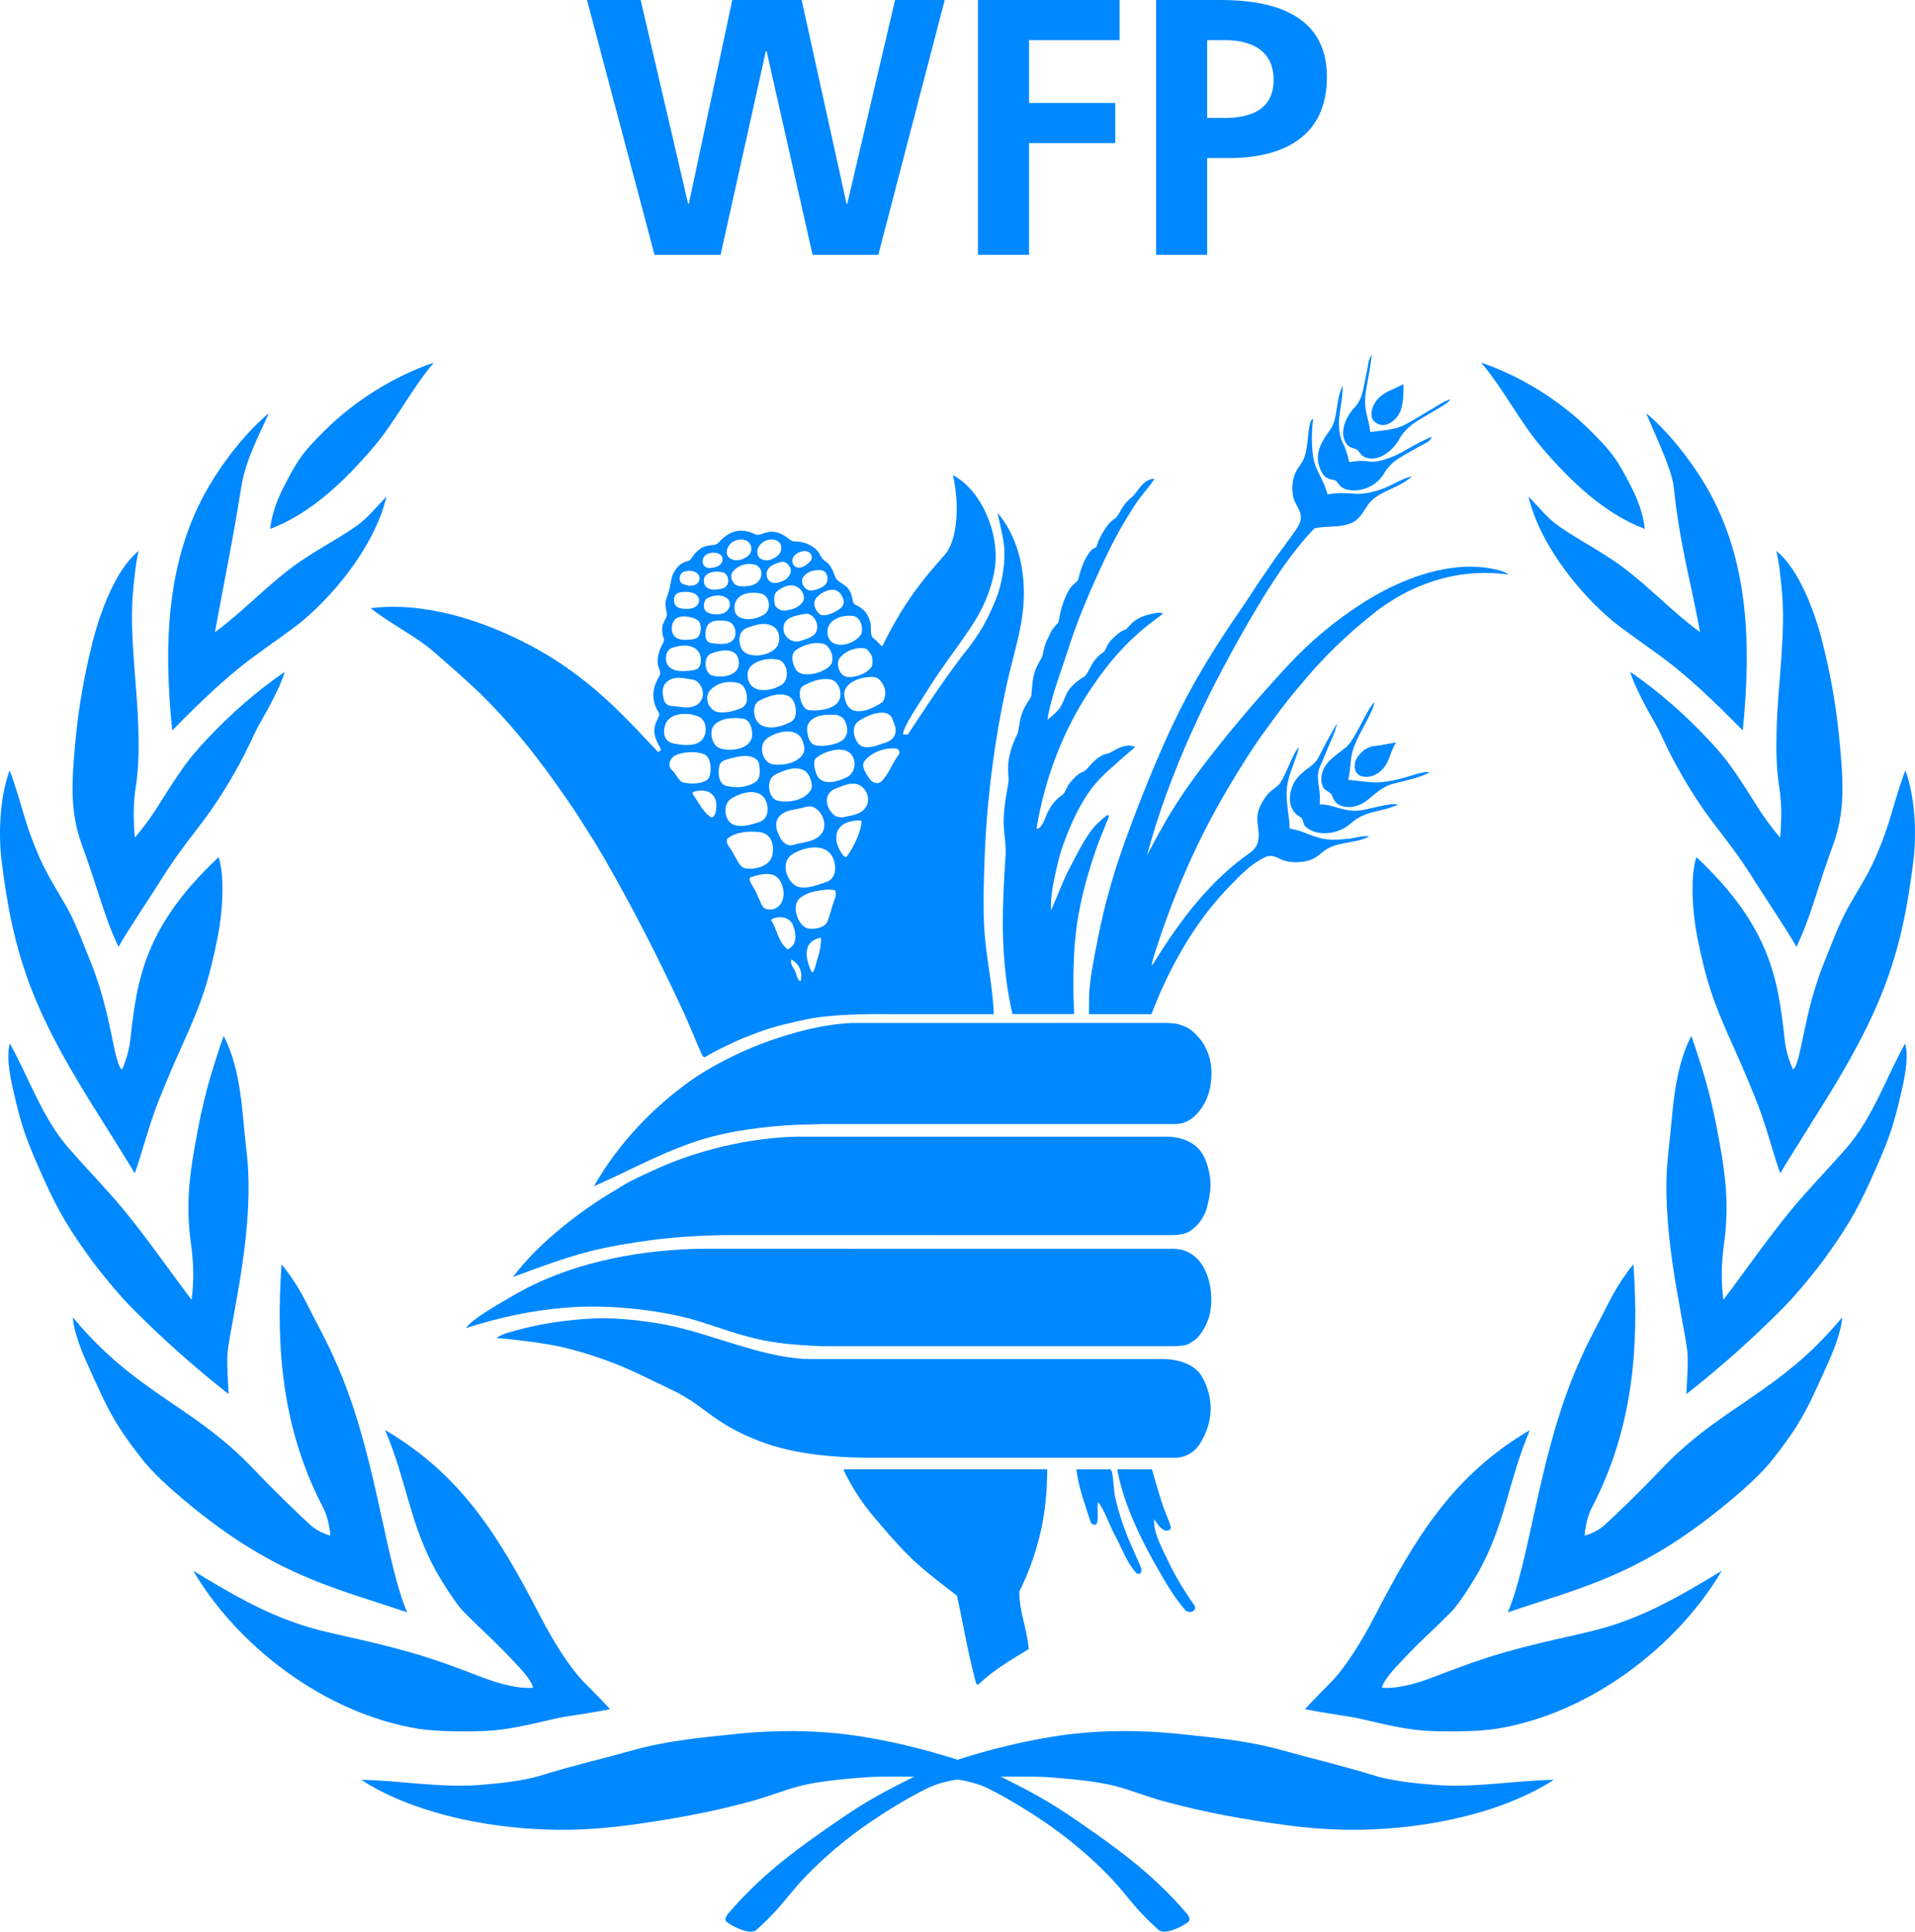 <?xml version="1.0" encoding="UTF-8" standalone="no"?>
<!-- Created with Inkscape (http://www.inkscape.org/) -->

<svg
   xmlns:dc="http://purl.org/dc/elements/1.1/"
   xmlns:cc="http://creativecommons.org/ns#"
   xmlns:rdf="http://www.w3.org/1999/02/22-rdf-syntax-ns#"
   xmlns="http://www.w3.org/2000/svg"
   xmlns:sodipodi="http://sodipodi.sourceforge.net/DTD/sodipodi-0.dtd"
   xmlns:inkscape="http://www.inkscape.org/namespaces/inkscape"
   version="1.1"
   width="85.248"
   height="85.983"
   id="svg2"
   xml:space="preserve"
   inkscape:version="0.91 r13725"
   sodipodi:docname="logo_WFP.svg"><sodipodi:namedview
     pagecolor="#ffffff"
     bordercolor="#666666"
     borderopacity="1"
     objecttolerance="10"
     gridtolerance="10"
     guidetolerance="10"
     inkscape:pageopacity="0"
     inkscape:pageshadow="2"
     inkscape:window-width="1366"
     inkscape:window-height="706"
     id="namedview64"
     showgrid="false"
     fit-margin-top="0"
     fit-margin-left="0"
     fit-margin-right="0"
     fit-margin-bottom="0"
     inkscape:zoom="1.4031761"
     inkscape:cx="105.47529"
     inkscape:cy="42.764166"
     inkscape:window-x="-8"
     inkscape:window-y="-8"
     inkscape:window-maximized="1"
     inkscape:current-layer="g14" /><defs
     id="defs6"><clipPath
       id="clipPath18"><path
         d="M 0,691.504 0,0 l 1687.63,0 0,691.504 -1687.63,0 z"
         inkscape:connector-curvature="0"
         id="path20" /></clipPath></defs><g
     transform="matrix(1.25,0,0,-1.25,2.8753719e-4,86.438)"
     id="g10"><g
       id="g14"
       transform="scale(0.1,0.1)"><path
         d="m 392.41,490.203 c 3.664,7.926 7.055,14.231 11.945,21.75 2.153,3.317 4.59,5.629 6.762,8.981 -1.039,0.296 -2.555,-0.559 -3.207,-1.028 -2.172,-1.57 -3.152,-4.129 -4.89,-5.496 -4.11,-3.242 -3.997,-6.183 -6.149,-7.695 -1.926,-1.36 -2.476,-2.246 -3.824,-4.36 -0.899,-1.414 -1.563,-2.554 -2.516,-5.343 -0.336,-1 -1.011,-0.114 -2.609,-2.321 -2.106,-2.871 -3.051,-5.968 -3.922,-9.441 -0.277,-1.145 -2.223,-1.742 -3.469,-4.117 -1.676,-3.199 -2.761,-6.156 -3.484,-10.817 -0.184,-1.082 -2.008,-1.836 -3.27,-4.843 -0.89,-2.114 -1.531,-2.582 -2.312,-6.571 -0.481,-2.433 -1.586,-2.785 -2.836,-6.312 -0.969,-2.692 -1.008,-5.289 -1.344,-8.805 -0.078,-0.683 -1.23,-2.039 -2.297,-4.004 -1.781,-3.301 -1.722,-5.504 -2.433,-8.902 -0.27,-1.234 -1.649,-2.859 -2.977,-8.141 -1.164,-4.676 -0.098,-7.781 -0.492,-10.082 -1.027,-5.992 -2.059,-11.187 -1.504,-17.086 0.273,-2.882 0.715,-5.859 0.523,-8.629 -0.55,-8.695 -1.019,-15.851 -0.972,-25.707 0.031,-5.371 0.449,-12.711 1.262,-18.824 0.89,-6.746 2.175,-12.019 2.175,-12.019 l 21.996,0 c 0,0 -0.855,12.718 0.282,26.109 0.672,8.023 2.586,16.531 4.32,22.508 2.195,7.617 3.562,11.566 7.719,21.621 0.09,0.215 -0.028,1.164 -1.125,0.238 -2.297,-1.926 -4.211,-3.625 -6.024,-6.351 -2.765,-4.168 -4.453,-7.606 -6.691,-11.895 -2.625,-4.98 -4.07,-9.316 -6.77,-15.371 -0.16,4.371 0.551,8.527 1.438,12.551 0.906,4.109 1.629,7.363 2.918,10.902 2.297,6.254 4.515,11.469 8.191,17.281 2.137,3.36 4.856,6.371 7.617,8.879 3.309,3.024 6.364,5.676 9.821,8.633 -3.633,1.875 -8.477,-2.039 -9.442,-2.234 -5.117,-1 -7.199,-5.742 -8.765,-6.391 -2.239,-0.937 -3.535,-2.305 -5.086,-4.195 -1.199,-1.422 -1.555,-3.61 -2.809,-4.387 -2.086,-1.297 -3.617,-3.266 -5.055,-6 -0.589,-1.133 -2.191,-6.477 -3.98,-5.789 3.055,18.125 9.453,35.125 19.723,50.258 6.519,9.594 13.601,17.82 24.043,25.211 1.371,0.976 1.644,1.426 -0.278,1.355 -9.761,-1.183 -10.355,-5.636 -11.965,-6.058 -1.523,-0.395 -3.414,-2.204 -4.613,-3.375 -2.172,-2.149 -2.133,-3.95 -2.969,-4.52 -1.781,-1.242 -3.121,-2.531 -4.336,-4.687 -0.632,-1.125 -1.714,-3.598 -2.668,-4.164 -2.503,-1.458 -4.933,-3.571 -6.14,-5.852 -0.895,-1.676 -1.25,-3.484 -2.418,-5.129 -1.25,-1.762 -2.992,-3.074 -4.496,-4.351 1.14,7.746 4.789,16.921 7.304,24.847 3.379,10.57 7.477,20.18 12.098,30.168"
         inkscape:connector-curvature="0"
         id="path22"
         style="fill:#0088FF;fill-opacity:1;fill-rule:nonzero;stroke:none" /><path
         d="m 414.867,427.41 c 8.324,18.699 17.086,32.762 28.473,49.215 1.488,2.152 2.82,4.27 4.121,6.289 0.586,0.91 3.383,4.934 3.965,5.785 3.816,5.77 5.422,7.528 9.332,13.039 1.058,1.5 1.914,2.672 2.363,4.399 0.832,3.226 -1.933,5.39 -2.57,8.48 -0.645,3.16 -0.297,6.606 1.16,9.27 0.906,1.672 1.809,2.324 2.723,4.566 1.773,4.313 1.164,13.637 3.183,13.883 -0.512,-4.438 -0.629,-9.41 0.063,-13.648 0.812,-4.958 3.82,-7.961 5.058,-13.215 3.348,0.605 6.981,0.461 9.789,0.218 2.793,-0.238 6.328,0.539 9.192,1.52 3.883,1.324 7.109,3.742 11.07,4.68 -3.371,-3.239 -8.121,-4.453 -12.101,-6.911 -1.465,-0.914 -2.84,-2.132 -3.817,-3.648 -1.605,-2.484 -2.867,-4.867 -5.371,-5.957 -4.453,-1.941 -8.27,-1.02 -13.348,-1.969 -7.539,-7.765 -14.632,-18.328 -21.183,-29.441 -16.61,-28.09 -30.453,-57.192 -38.508,-87.027 2.785,5.191 5.445,10.214 8.457,15.152 3.336,5.484 7.082,10.855 11.168,16.238 9.559,12.606 19.019,23.606 29.613,35.184 8.555,9.347 17.93,17.195 28.387,23.761 13.812,8.661 30.855,14.723 45.828,11.598 1.703,-0.402 4.141,-0.851 5.203,-1.976 -18.765,2.628 -35.578,-3.93 -48.125,-13.973 -9.91,-7.926 -18.265,-15.973 -26.758,-26.434 -4.379,-5.035 -8.324,-10.57 -12.238,-15.937 -4.101,-5.641 -7.738,-11.574 -11.348,-17.508 -12.164,-20.082 -21.367,-41.352 -28.14,-63.387 -0.192,-0.695 -0.235,-1.398 -0.43,-2.094 0.328,0.5 0.801,1.032 1.117,1.54 9.114,14.812 20.071,29.113 33.946,38.707 1.211,0.82 2.476,2.418 2.797,3.668 1.503,5.882 -2.977,8.703 3.222,16.839 1.43,1.864 3.371,2.547 4.715,4.286 2.539,3.921 4.609,10.945 6.73,12.839 -1.066,-4.582 -3.695,-9.418 -4.253,-14.132 -0.594,-5.176 0.73,-9.411 0.96,-14.895 3.668,-0.496 6.504,-2.051 9.379,-2.937 4.473,-1.399 7.161,-1.039 11.582,-0.661 1.891,0.164 5.313,1.266 7.348,0.844 -4.277,-2.332 -10.055,-1.898 -14.43,-4.133 -3.058,-1.574 -3.949,-3.882 -8.168,-4.703 -3.757,-0.726 -6.918,-0.336 -9.363,0.914 -1.898,0.961 -3.387,1.364 -5.09,0.547 -4.554,-2.187 -7.664,-5.273 -11.332,-8.976 -8.511,-8.571 -15.461,-18.125 -21.941,-30.668 -1.715,-3.329 -3.258,-6.625 -4.723,-10.02 -0.722,-1.66 -2.515,-6.25 -2.515,-6.25 l -22.243,0 c 0,0 -0.058,6.414 0.153,8.762 0.426,4.668 1.058,8.125 1.969,12.859 1.289,6.809 2.55,12.988 4.316,19.594 1.723,6.426 3.578,12.461 5.781,18.629 4.598,12.875 9.485,25.199 14.832,37.195"
         inkscape:connector-curvature="0"
         id="path24"
         style="fill:#0088FF;fill-opacity:1;fill-rule:nonzero;stroke:none" /><path
         d="m 199.805,254.16 c 8.121,6.641 14.133,10.488 22.234,15.313 3.293,1.972 8.273,4.199 12.102,5.937 14.047,6.348 32.632,11.028 50.136,11.348 0.317,0 0.297,-0.02 0.297,-0.02 l 130.531,0 c 0,0 -0.488,0.02 0.457,0.02 4.157,0 8.266,-1.446 10.809,-3.848 2.547,-2.414 3.766,-6.14 4.43,-9.844 0.562,-3.156 0.285,-5.957 -0.449,-9.336 -0.571,-2.664 -1.004,-4.257 -2.485,-6.523 -0.902,-1.379 -1.754,-2.324 -3.426,-3.652 -1.711,-1.367 -4.144,-1.844 -6.925,-1.875 -0.293,-0.008 -0.914,-0.032 -0.895,-0.02 0.027,0.02 -152.68,0.02 -152.68,0.02 0,0 -0.949,0.011 -1.425,0.011 -9.996,0.028 -20.52,-0.48 -30.399,-1.769 -7.562,-1.035 -15.144,-2.219 -22.461,-4.121 -9.218,-2.403 -18.097,-5.742 -26.961,-9.043 4.91,6.523 10.586,12.07 17.11,17.402"
         inkscape:connector-curvature="0"
         id="path26"
         style="fill:#0088FF;fill-opacity:1;fill-rule:nonzero;stroke:none" /><path
         d="m 245.133,306.094 c 8.015,5.793 17.758,10.547 26.383,13.847 4.375,1.661 10.187,3.497 14.808,4.649 5.578,1.406 11.992,2.461 17.223,2.617 1.574,0.039 0.23,0.012 0.23,0.012 l 111.961,0.008 c 0,0 2.399,-0.125 3.227,-0.293 2.105,-0.45 3.805,-1.309 4.508,-1.758 1.742,-1.114 3.922,-3.457 5.062,-5.313 2.906,-4.785 3.418,-9.953 2.481,-15.324 -1.078,-6.141 -5.743,-13.133 -12.071,-13.309 -1.101,-0.031 -3.304,0 -3.304,0 l -121.262,0 c 0,0 -7.055,-0.136 -10.281,-0.253 -5.961,-0.235 -12.575,-0.918 -17.782,-1.68 -4.457,-0.645 -8.804,-1.485 -13.265,-2.676 -14.949,-4.043 -27.938,-11.621 -41.528,-17.519 9.153,15.996 21.528,28.242 33.61,36.992"
         inkscape:connector-curvature="0"
         id="path28"
         style="fill:#0088FF;fill-opacity:1;fill-rule:nonzero;stroke:none" /><path
         d="m 182.5,230 c 19.465,11.504 42.91,16.035 64.371,16.758 0.508,0.019 1.527,0.051 1.527,0.051 l 167.368,-0.012 c 0,0 0.304,0 1.816,0.012 10.145,0.007 13.848,-10.051 13.801,-18.196 -0.02,-2.675 -0.477,-5.41 -1.215,-7.246 -0.965,-2.402 -2.031,-4.355 -3.777,-6.25 -0.621,-0.683 -2.868,-2.258 -3.856,-2.5 -2.32,-0.566 -5.172,-0.508 -5.152,-0.508 0.019,0 -124.492,-0.019 -124.492,0 0,0 -6.719,0.274 -11.375,0.723 -3.364,0.332 -5.911,0.684 -9.399,1.348 -8.57,1.699 -15.679,4.492 -23.101,6.777 -4.954,1.531 -10.164,2.676 -15.598,3.496 -9.988,1.531 -20.902,2.227 -30.996,1.465 -12.836,-0.957 -24.254,-3.469 -36.461,-7.344 2.062,3.223 10.644,7.942 16.539,11.426"
         inkscape:connector-curvature="0"
         id="path30"
         style="fill:#0088FF;fill-opacity:1;fill-rule:nonzero;stroke:none" /><path
         d="m 272.652,177.52 c -5.722,2.019 -11.304,4.621 -16.312,7.929 -6.528,4.317 -9.723,7.742 -18.152,11.641 -7.215,3.34 -12.977,6.621 -23.036,10.273 -4.855,1.758 -12.714,4.18 -19.464,5.332 -9.629,1.641 -18.918,2.356 -18.918,2.356 0,0 1.964,1.219 3.152,1.59 9.836,2.988 18.516,4.453 28.613,5.195 8.852,0.664 16.988,-0.195 25.863,-1.582 3.645,-0.574 8.375,-1.699 12.493,-2.871 13.359,-3.809 28.547,-9.832 42.019,-9.856 0.754,0 0.664,0.012 0.664,0.012 l 124.418,0 c 0,0 -0.933,0 0.383,0 3.77,0.012 10.813,-1.211 13.645,-6.211 3.273,-5.762 4.292,-12.617 1.542,-19.492 -0.835,-2.07 -2.218,-5.02 -4.21,-6.816 -1.747,-1.582 -4.586,-2.598 -6.227,-2.598 -0.473,-0.02 -1.281,0 -1.281,0 l -108.817,0 c 0,0 0.414,0 -0.589,0 -11.126,0 -25.133,1.348 -35.786,5.098"
         inkscape:connector-curvature="0"
         id="path32"
         style="fill:#0088FF;fill-opacity:1;fill-rule:nonzero;stroke:none" /><path
         d="m 322.219,138.926 c -3.078,3.164 -7.324,8.008 -11.172,12.597 -7.387,8.809 -10.692,16.739 -10.692,16.739 l 72.575,0 c 0,0 0.195,-8.379 -1.485,-18.067 -1.566,-9.004 -4.89,-18.496 -8.425,-25.371 -0.133,-7.051 2.839,-13.601 3.332,-20.566 -5.961,-3.66 -12.372,-7.285 -17.719,-12.422 -0.336,-0.312 -0.891,-0.312 -1.117,0.535 -2.864,10.734 -4.371,20.305 -6.715,30.91 -6.617,5.117 -12.821,9.668 -18.582,15.645"
         inkscape:connector-curvature="0"
         id="path34"
         style="fill:#0088FF;fill-opacity:1;fill-rule:nonzero;stroke:none" /><path
         d="m 397.008,144.883 c -2.051,3.789 -3.586,8.789 -5.946,11.765 -0.5,-2.656 0.126,-4.285 -0.238,-6.824 -0.332,-2.129 -2.074,-1.25 -2.429,-0.246 -1.016,2.883 -2.102,6.438 -3.028,9.387 -1.551,4.922 -2.047,9.277 -2.047,9.277 l 12.075,0.02 c 0,0 0.464,-0.117 0.679,-1.289 0.574,-3.047 0.434,-6.016 1.27,-9.539 1.07,-4.543 2.453,-8.684 4.117,-12.922 1.449,-3.723 3.324,-7.481 4.844,-11.184 0.203,-0.484 0.304,-1.414 -0.059,-1.902 -0.449,-0.567 -1.223,-0.496 -1.66,0 -3.457,3.926 -4.856,8.379 -7.578,13.457"
         inkscape:connector-curvature="0"
         id="path36"
         style="fill:#0088FF;fill-opacity:1;fill-rule:nonzero;stroke:none" /><path
         d="m 415.699,136.25 c -2.054,4.375 -4.941,9.297 -4.691,14.258 1.336,-1.746 1.883,-3.008 3.719,-3.985 0.843,-0.273 2.609,-0.019 2.164,1.446 -0.813,2.746 -2.071,5.058 -3.239,8.808 -1.734,5.547 -3.418,11.477 -3.418,11.477 l -12.324,0.008 c 0,0 0.684,-5 3.485,-12.676 2.46,-6.797 6.265,-14.57 10.425,-21.856 3.395,-5.996 6.477,-11.23 10.325,-15.605 1.316,-1.516 4.543,-0.184 3.148,1.777 -3.652,5.157 -7.063,10.879 -9.594,16.348"
         inkscape:connector-curvature="0"
         id="path38"
         style="fill:#0088FF;fill-opacity:1;fill-rule:nonzero;stroke:none" /><path
         d="m 495.719,552.773 c -2.676,-1.164 -5.039,-2.671 -6.371,-5.246 -0.973,-1.839 -1.629,-4.66 0.226,-6.242 3.254,-2.773 7.137,0.067 8.711,2.906 1.988,3.614 1.473,10.528 1.473,10.528 0,0 -2.317,-1.207 -4.039,-1.946"
         inkscape:connector-curvature="0"
         id="path40"
         style="fill:#0088FF;fill-opacity:1;fill-rule:nonzero;stroke:none" /><path
         d="m 498.547,535.523 c 1.172,2.207 3.726,4.586 6.535,6.297 3.176,1.942 6.461,3.821 8.746,5.188 2.285,1.371 2.727,2.34 2.727,2.34 0,0 -1.887,-0.653 -2.918,-1.262 -5.645,-3.363 -11.801,-7.191 -14.305,-8.289 -3.16,-1.383 -7.457,-1.649 -11.328,-2.141 -0.621,4.883 -1.891,6.91 -1.871,11.25 0.027,2.086 0.539,4.785 0.887,6.664 1.21,6.282 1.453,9.442 1.453,9.442 0,0 -0.961,-0.891 -1.309,-3.649 -0.394,-2.5 -0.676,-3.414 -1.246,-6.367 -0.652,-3.402 -1.332,-6.285 -3.367,-8.41 -2.934,-3.035 -5.653,-8.438 -3.387,-12.578 1.324,-2.414 3.527,-2.067 4.219,-2.692 0.687,-0.613 1.109,-2.105 3.195,-2.8 4.508,-1.5 9.613,2.543 11.969,7.007"
         inkscape:connector-curvature="0"
         id="path42"
         style="fill:#0088FF;fill-opacity:1;fill-rule:nonzero;stroke:none" /><path
         d="m 492.703,522.621 c 1.531,2.488 3.098,4.219 5.512,5.699 3.996,2.442 6.965,4.09 9.402,5.336 1.059,0.539 1.945,1.168 2.211,2.297 -1.094,-0.41 -5.219,-2.348 -9.32,-4.785 -2.934,-1.754 -7.981,-3.941 -11.371,-4.098 -1.344,-0.058 -2.34,0.27 -3.438,0.309 -2.277,0.094 -5.172,-0.453 -5.172,-0.453 0,0 -0.73,3.207 -1.703,5.523 -0.488,1.188 -1.273,2.41 -1.699,4.637 -0.285,1.484 -0.367,3.719 -0.254,5.047 0.332,4.019 1.422,7.926 1.231,11.992 -2.528,-5.246 -1.497,-11.707 -4.457,-15.77 -1.25,-1.71 -2.243,-3.05 -3.231,-5.207 -1.625,-3.531 -1.43,-7.187 0.774,-10.589 1.261,-1.938 4.066,-1.871 4.55,-2.243 0.731,-0.546 1.364,-2.578 4.102,-3.183 4.687,-1.055 10.215,1.125 12.863,5.488"
         inkscape:connector-curvature="0"
         id="path44"
         style="fill:#0088FF;fill-opacity:1;fill-rule:nonzero;stroke:none" /><path
         d="m 494.016,419.988 c 1.089,2.203 1.796,5.102 3.187,7.145 -3.148,-0.473 -3.656,-0.828 -8.211,-1.328 -0.988,-0.098 -3.047,-1.121 -3.719,-1.805 -1.8,-1.812 -3.375,-3.496 -2.675,-6.543 0.269,-1.187 1.32,-2.062 1.898,-2.246 3.785,-1.231 7.629,1.019 9.52,4.777"
         inkscape:connector-curvature="0"
         id="path46"
         style="fill:#0088FF;fill-opacity:1;fill-rule:nonzero;stroke:none" /><path
         d="m 497.855,413.98 c 4.297,1.004 9.27,3.114 11.266,2.458 -4.039,-2.153 -9.125,-2.926 -13.594,-4.208 -3.414,-0.98 -5.847,-3.554 -8.894,-5.898 -2.793,-2.129 -6.516,-2.992 -9.836,-1.426 -1.117,0.528 -2.207,2.336 -2.402,3.301 -0.172,0.773 -1.778,1.543 -2.598,2.219 -0.828,0.691 -1.231,2.418 -1.25,3.086 -0.141,5.953 4.391,8.351 8.754,11.847 3.289,2.633 7.551,13.813 10.156,16.121 -0.465,-3.597 -5.145,-10.394 -7.187,-15.679 -1.622,-4.215 -1.086,-7.586 -2.133,-12.024 3.125,-0.199 6.601,-0.847 9.742,-0.894 2.465,-0.035 5.441,0.5 7.976,1.097"
         inkscape:connector-curvature="0"
         id="path48"
         style="fill:#0088FF;fill-opacity:1;fill-rule:nonzero;stroke:none" /><path
         d="m 493.324,404.805 c -2.418,-0.45 -5.371,-1.207 -7.386,-1.637 -7.012,-1.484 -10.364,1.953 -15.961,1.887 0.492,6.41 -1.735,9.285 0.097,13.425 1.637,3.688 3.149,7.594 4.555,10.719 1.137,2.504 1.484,4.625 1.484,4.625 0,0 -1.699,-2.547 -6.535,-11.965 -1.68,-3.281 -4.691,-3.988 -7.359,-7.089 -3.078,-3.547 -4.84,-11.047 0.847,-14.2 1.129,-0.621 0.965,-2.566 1.789,-3.359 3.797,-3.574 11.473,-3.219 16.274,1.144 3.816,3.477 8.461,4.047 12.418,5.067 2.312,0.601 4.34,1.582 4.34,1.582 0,0 -1.102,0.449 -4.563,-0.199"
         inkscape:connector-curvature="0"
         id="path50"
         style="fill:#0088FF;fill-opacity:1;fill-rule:nonzero;stroke:none" /><path
         d="m 352.812,330.383 c -0.277,0 -0.578,0 0,0 l 0,0 z m -32.753,92.367 c -2.34,-3.094 -3.422,-6.645 -6,-9.348 -1.348,-1.41 -3.407,-0.746 -4.473,0.879 -1.188,1.84 -3.102,4.446 -1.676,6.262 2.344,3.004 7.246,4.922 11.414,4.383 0.25,-0.028 1.594,-1.024 0.735,-2.176 z m -11.227,-17.684 c -1.309,-3.496 -5.211,-3.875 -8.527,-4.57 -0.621,-0.129 -2.532,0 -3.391,0.848 -1.43,1.398 -2.676,3.32 -2.426,5.718 0.137,1.485 1.371,2.934 2.899,3.52 2.773,1.074 6.058,2.801 8.789,1.27 2.355,-1.317 3.586,-4.313 2.656,-6.786 z m -7.187,-18.5 c -0.954,-1.375 -3.407,3.204 -3.723,5.305 -0.918,6.078 4.414,7.633 8.851,7.441 0.137,-3.624 -2.671,-9.238 -5.128,-12.746 z m -4.793,-16.406 c -0.872,-2.445 -1.29,-4.691 -2.262,-6.933 -0.942,-2.168 -4.973,-2.934 -7.203,-2.247 -3.188,0.989 -5.922,8.153 -2.297,10.895 2.769,2.074 5.64,2.406 9.18,2.836 0.632,0.074 3.003,-0.066 3.097,-0.285 0.594,-1.485 0.215,-2.235 -0.515,-4.266 z m -5.368,-18.906 c -0.644,-1.875 -0.933,-3.809 -1.761,-5.613 -0.414,-0.918 -0.961,0.281 -0.989,0.343 -1.25,3.118 -2.039,5.754 -0.968,8.504 0.597,1.512 2.679,2.91 4.652,3.032 -0.121,-1.954 -0.262,-4.36 -0.934,-6.266 z m -6.339,-9.223 c -1.438,0.66 -1.418,2.508 -2.02,3.66 -0.57,1.125 -1.797,2.672 -1.293,4.149 2.781,-1.559 4.07,-4.344 3.313,-7.809 z m -4.797,11.516 c -3.317,2.726 -3.606,7.09 -5.813,10.422 2.438,1.562 6.555,1.25 7.82,-1.836 1.008,-2.488 1.743,-6.133 -0.773,-8.028 -0.273,-0.199 -0.918,-0.82 -1.234,-0.558 z m -12.364,22.5 c -0.5,0.707 -1.484,2.758 -0.734,3.015 5.938,2.043 10.391,2.11 11.66,-4.238 0.899,-4.531 -2.195,-8.426 -6.539,-6.84 -1.242,0.457 -2.473,5.289 -4.387,8.063 z m -8.636,14.336 c -0.418,0.523 -0.754,2.101 -0.239,2.508 3.086,2.484 7.625,2.668 11.129,2.328 4.629,-0.422 5.582,-4.727 4.813,-8.289 -1.024,-4.7 -8.141,-5.282 -10.156,-4.496 -1.985,0.757 -3.368,5.246 -5.547,7.949 z m 1.007,16.695 c 4,2.59 11.649,4.516 12.922,-2.508 0.383,-2.113 -0.14,-4.925 -3,-5.843 -2.937,-0.946 -6.394,-1.957 -9.082,-0.875 -3.297,1.351 -3.945,7.222 -0.84,9.226 z m -4.148,11.813 c 0.301,1.347 1.797,1.984 3.051,2.304 3.238,0.797 6.859,2.012 9.828,0.114 1.164,-0.735 1.25,-1.77 1.402,-3.223 0.266,-2.363 -0.074,-4.293 -1.625,-5.195 -3.16,-1.852 -6.367,-2.016 -10.031,-1.297 -2.973,0.59 -3.219,4.527 -2.625,7.297 z m -3.316,-18.207 c -2.774,2.05 -4,4.945 -6.039,7.816 -0.497,0.703 0,0.996 0.375,1.105 4.921,1.391 8.57,-1.058 7.808,-6.429 -0.14,-1.043 -0.816,-3.469 -2.144,-2.492 z m -13.579,16.574 c -1.847,1.59 -0.562,4.363 1.043,5.168 2.813,1.402 7.235,1.613 10.165,0.621 1.878,-0.629 2.832,-3.336 2.492,-6.285 -0.141,-1.203 -0.512,-2.539 -1.102,-2.93 -2.226,-1.516 -5.676,-1.574 -8.387,-1.016 -1.918,0.407 -2.601,3.028 -4.211,4.442 z m -2.124,16.758 c 1.781,3.875 8.285,3.91 11.828,2.179 2.882,-1.414 3.246,-6.785 0.093,-8.906 -2.511,-1.676 -6.472,-1.059 -9.136,-0.57 -3.785,0.699 -4.09,4.426 -2.785,7.297 z m 0.14,14.519 c 2.707,2.57 6.207,1.387 9.457,0.938 0.633,-0.086 1.383,-0.532 1.809,-0.957 2.222,-2.243 2.398,-5.926 -0.078,-7.77 -2.852,-2.117 -6.414,-0.734 -9.844,-0.566 -0.93,0.047 -1.949,1.125 -2.156,1.828 -0.621,2.172 -0.993,4.824 0.812,6.527 z m 1.742,12.145 c 2.868,1.199 7.801,1.746 9.832,-1.469 1.243,-1.977 0.883,-5.633 -1.121,-6.16 -1.957,-0.5 -8.621,-1.613 -10.215,2.07 -0.793,1.817 -0.457,4.734 1.504,5.559 z m 8.828,10.32 c 0.832,-0.371 1.348,-1.035 1.543,-2.051 0.414,-2.211 -0.168,-4.609 -2.293,-5 -3.187,-0.582 -7.918,-0.761 -7.902,3.742 0.012,5.028 4.965,4.969 8.652,3.309 z m -6.414,9.344 c 1.696,0.648 4.489,0.508 6.012,-0.289 0.766,-0.403 1.801,-1.66 1.367,-2.993 -0.543,-1.734 -2.16,-2.359 -3.992,-2.378 -1.762,-0.02 -3.781,0.121 -4.496,1.562 -0.672,1.363 -0.387,3.524 1.109,4.098 z m 1.985,7.543 c 1.547,0.558 3.84,0.519 4.969,-0.703 1.55,-1.696 0.328,-4.387 -2.602,-4.254 -1.031,0.043 -2.25,0.398 -2.875,0.754 -1.516,0.847 -1.012,3.656 0.508,4.203 z m 6.965,4.851 c 0.203,0.653 1.222,1.418 1.754,1.61 1.164,0.414 2.523,0.496 3.636,0.05 2.227,-0.914 1.918,-3.664 -0.457,-4.632 -1.058,-0.43 -2.695,-0.711 -3.496,-0.434 -1.496,0.508 -1.91,1.805 -1.437,3.406 z m 6.933,-10.765 c -2.426,-0.707 -5.808,-0.844 -6.531,1.64 -1.231,4.223 4.098,4.856 6.863,3.969 1.906,-0.605 2.578,-4.77 -0.332,-5.609 z m 1.61,13.949 c 0.769,2.613 3.734,4.027 6.418,3.234 2.308,-0.679 2.843,-3.828 1.285,-5.351 -0.707,-0.696 -1.875,-1.387 -3.133,-1.664 -2.746,-0.618 -5.445,0.89 -4.57,3.781 z m 12.074,-9.606 c -0.438,-1.703 -1.688,-2.882 -3.692,-3.324 -1.992,-0.437 -4.746,-0.554 -5.851,0.668 -1.055,1.168 -1.535,2.809 -0.656,4.067 1.761,2.503 4.988,3.382 7.863,2.742 1.64,-0.379 2.847,-2.063 2.336,-4.153 z m -1.071,10.047 c 1.071,2.371 3.793,3.571 6.407,2.77 0.523,-0.164 1.597,-1.008 1.75,-1.844 0.308,-1.648 -0.266,-3.156 -1.645,-4.023 -1.765,-1.121 -3.226,-1.75 -5.254,-0.922 -1.519,0.636 -1.89,2.617 -1.258,4.019 z m 11.25,-6.672 c 1.196,-2.019 -0.621,-4.05 -1.542,-4.597 -2.047,-1.203 -4.93,-1.942 -6.165,0.086 -1.211,1.992 -0.207,4.355 1.907,5.23 2.015,0.836 4.105,2.11 5.8,-0.719 z m 3.395,-7.718 c 1.336,-1.106 2.508,-3.426 0.906,-5.258 -1.504,-1.731 -3.375,-2.246 -5.73,-2.629 -1.602,-0.274 -3.645,0.91 -3.903,2.32 -0.238,1.215 -0.46,3.434 0.743,4.453 2.347,1.996 5.5,3.161 7.984,1.114 z m 2.832,13.168 c 1.258,-0.371 2.07,-1.703 1.434,-2.993 -0.383,-0.789 -1.52,-1.652 -2.235,-2.093 -1.984,-1.223 -3.683,-0.719 -4.301,0.734 -1.144,2.68 2.696,5.063 5.102,4.352 z m 4.828,-6.668 c 1.391,-0.121 2.031,-1.094 2.305,-2.161 0.359,-1.425 -0.113,-2.738 -1.313,-3.546 -1.437,-0.957 -3.218,-1.516 -4.644,-1.539 -1.93,-0.036 -3.723,2.8 -2.672,4.636 1.109,1.973 3.898,2.821 6.324,2.61 z m 7.988,-10.215 c 0.821,-2.422 -0.957,-3.551 -2.828,-4.559 -1.902,-1.008 -4.457,-1.957 -5.781,-0.695 -1.684,1.59 -2.434,4.269 -0.555,6.035 2.614,2.449 7.438,4.289 9.164,-0.781 z m 3.45,-6.078 c 3.058,-0.395 3.664,-4.746 3.05,-6.325 -0.699,-1.351 -2.242,-2.41 -3.05,-2.824 -2.246,-1.16 -4.875,-1.593 -6.942,-0.527 -1.879,0.976 -2.695,3.828 -1.676,6.07 1.387,3.024 5.75,3.981 8.618,3.606 z m 6.297,-13.481 c 1.042,-1.465 0.816,-4.066 0.195,-4.883 -1.93,-2.64 -7.305,-4.144 -9.524,-3.058 -1.683,0.824 -3.347,4.539 -1.375,6.762 2.051,2.316 5.625,3.691 8.872,3.015 0.722,-0.16 1.199,-0.961 1.832,-1.836 z m 1.359,-8.304 c 1.473,-0.161 2.781,-1.778 3.492,-3.543 0.93,-2.286 -0.008,-4.95 -0.738,-5.45 -1.766,-1.199 -7.34,-4.55 -10.856,-2.539 -1.933,1.11 -2.465,3.637 -2.586,5.137 -0.386,4.828 6.946,6.812 10.688,6.395 z M 290.77,415.824 c -0.75,1.918 -1.446,4.75 0.058,5.918 3.043,2.399 9.926,4.496 12.539,0.871 1.699,-2.359 1.203,-6.351 -1.773,-7.883 -3.078,-1.566 -9.09,-3.378 -10.824,1.094 z m -14.758,-0.215 c 3.054,1.555 7.457,3.43 10.742,1.309 1.504,-0.961 3.055,-4.965 1.996,-6.738 -2.258,-3.77 -8.188,-4.727 -11.957,-3.754 -3.207,0.832 -4.18,7.465 -0.781,9.183 z m -2.746,13.028 c 3.687,2.593 10.964,4.269 12.714,-1.395 0.458,-1.469 0.715,-3.094 -0.039,-4.277 -2.039,-3.285 -7.214,-4.153 -10.683,-3.656 -3.742,0.539 -5.512,6.851 -1.992,9.328 z m -3.102,13.195 c 3.543,2.008 11.086,4.672 12.863,-1.074 0.707,-2.352 0.641,-5.254 -1.379,-6.289 -2.882,-1.516 -7.449,-3.102 -10.769,-1.028 -2.777,1.754 -3.152,6.993 -0.715,8.391 z m 19.816,23.719 c -1.484,-1.321 -2.988,-1.606 -4.96,-2.274 -2.762,-0.937 -5.657,1.192 -5.973,3.832 -0.531,4.524 4.316,5.2 7.523,5.766 2.34,0.422 3.785,-1.68 4.219,-3.09 0.441,-1.363 0.383,-3.187 -0.809,-4.234 z m 5.942,-10.649 c -2.106,-3.132 -10.586,-5.105 -12.453,-1.879 -1.367,2.36 -2.219,5.672 0.347,7.258 2.7,1.657 5.895,2.649 9.036,2.086 2.949,-0.527 4.453,-5.379 3.07,-7.465 z m 4.523,-19.414 c 1.211,-1.922 2.051,-4.504 0.258,-6.89 -1.625,-2.176 -7.426,-3.203 -10.394,-2.477 -1.633,0.406 -2.403,2.391 -2.653,3.723 -0.344,1.804 -0.508,3.625 1.094,5.101 2.301,2.106 5.367,2.059 8.316,2.063 1.211,0 2.922,-0.785 3.379,-1.52 z m -1.683,6.52 c -1.809,-3.32 -7.934,-3.75 -10.688,-3.387 -1.937,0.262 -3.304,3.391 -3.246,6.004 0.02,1.348 0.442,2.238 1.363,2.734 3.055,1.641 6.188,2.739 9.473,2.207 3.207,-0.511 4.457,-5.05 3.098,-7.558 z m -32.223,7.14 c -2.082,6.411 5.918,8.426 10.59,7.446 3.246,-0.68 4.336,-6.926 1.309,-8.899 -3.743,-2.429 -10.387,-3.218 -11.899,1.453 z M 254.473,433.43 c 2.398,2.468 6.722,2.621 10.101,2.168 2.074,-0.286 2.969,-2.379 3.258,-4.66 0.813,-6.258 -7.594,-7.309 -11.594,-5.848 -2.633,0.961 -4.004,6.023 -1.765,8.34 z m -1.692,12.121 c 2.508,2.945 6.696,3.648 10.168,2.691 2.117,-0.578 3.102,-3.051 3.051,-5.832 -0.039,-1.57 -1.117,-2.707 -2.09,-3.109 -2.465,-1.004 -5.316,-1.746 -8.012,-1.418 -3.32,0.406 -5.332,5.051 -3.117,7.668 z m 0.399,13.199 c 3.082,1.262 8.824,2.387 9.793,-2.012 1.304,-5.863 -5.614,-6.82 -9.313,-5.8 -2.824,0.781 -3.363,6.652 -0.48,7.812 z m 22.168,9.691 c 2.304,-1.308 2.789,-5 1.386,-7.136 -1.867,-2.836 -8.238,-4.473 -11.668,-1.996 -1.957,1.414 -3.004,7.238 1.004,8.632 3.2,1.118 6.266,2.207 9.278,0.5 z m -3.27,4.211 c -2.609,-1.621 -6.336,-2.261 -8.808,-0.89 -2.153,1.183 -2.063,4.324 -1,6.011 1.753,2.817 6.105,3.122 9.117,2.243 2.593,-0.754 3.562,-5.578 0.691,-7.364 z m -21.156,4.582 c 0.266,0.84 0.637,1.082 1.156,1.336 2.199,1.047 4.61,1.328 6.715,-0.019 1.516,-0.985 1.383,-3.254 0.262,-4.426 -1.649,-1.727 -4.993,-1.801 -7.137,-0.672 -1.383,0.723 -1.445,2.422 -0.996,3.781 z m 0.703,-9.168 c 0.973,2.774 4.434,2.618 7.059,2.282 3.226,-0.426 3.871,-4.559 2.722,-6.301 -1.582,-2.399 -5.199,-1.938 -8.078,-1.567 -2.336,0.297 -2.473,3.395 -1.703,5.586 z m 45.523,-83.492 c 0.79,-3.133 0,-6.117 -2.793,-7.113 -3.585,-1.266 -8.433,-3.113 -11.296,-1.188 -3.278,2.204 -4.86,8.434 -1.094,10.879 4.449,2.91 13.305,4.817 15.183,-2.578 z m -4.836,9.75 c -2.41,-2.738 -6.339,-2.648 -10.203,-3.777 -1.488,-0.434 -3.257,0.879 -4.035,2.242 -1.426,2.547 -2.855,5.961 -0.121,8.422 2.266,2.062 5.352,1.894 8.125,2.719 1.246,0.371 2.77,0.804 4.277,-0.215 3.129,-2.129 4.348,-6.703 1.957,-9.391 z m 25.559,41.024 c 0.68,-1.993 1.594,-3.453 0.82,-5.438 -0.921,-2.433 -3.285,-2.765 -5.503,-3.57 -2.071,-0.754 -5.524,-1.699 -7.254,0.109 -1.993,2.067 -2.793,6.27 -0.411,8.067 3.09,2.3 10.711,5.472 12.348,0.832 z m 41.949,17.914 c 1.821,7.429 4.086,14.972 4.653,22.824 0.832,11.726 -1.7,23.918 -9.223,32.805 0.742,-3.832 1.723,-7.067 2.234,-11.086 0.614,-4.86 -0.074,-10.266 -1.328,-15.153 -0.945,-3.707 -2.609,-7.3 -4.265,-10.738 -1.953,-4.07 -4.871,-8.5 -7.774,-12.133 -8.14,-10.125 -20.824,-29.879 -20.824,-29.879 0,0 -1.066,0.075 -1.695,0.075 -0.153,2.464 5.691,10.898 8.636,15.621 6.465,10.343 11.368,15.91 16.993,24.886 3.527,5.661 6.214,12.543 7.082,18.786 1.75,12.714 -5.106,27.949 -14.961,33.019 2.254,-9.5 2.019,-22.887 -3.039,-28.516 -9.571,-10.664 -15.258,-18.644 -22.09,-32.32 -0.192,-0.363 -1.793,1.848 -3.11,2.711 -1.484,0.977 -0.656,3.91 -1.187,5.879 -0.481,1.68 -1.27,2.977 -1.504,3.269 -2.023,2.473 -3.977,2.629 -4.398,3.372 -0.497,0.839 -0.258,2.929 -2.024,5.312 -0.879,1.192 -3.125,2.082 -4.035,3.207 -0.988,1.235 -1.438,4.992 -4.16,6.535 -1.297,0.727 -1.899,2.985 -3.137,4.086 -3.832,3.399 -7.656,2.746 -8.391,2.949 -0.984,0.27 -2.91,2.719 -6.332,3.305 -3.347,0.574 -5.187,-1.656 -6.925,-0.848 -4.364,2.016 -8.536,2.176 -13.172,-2.984 -1.391,-1.535 -3.793,-0.101 -6.789,-2.394 -2.641,-2.008 -2.688,-3.864 -4.032,-4.118 -2.519,-0.472 -4.398,-2.492 -5.371,-4.687 -0.504,-1.141 -0.882,-3.43 -1.175,-4.938 -0.415,-2.086 -1.469,-4.007 -1.489,-5.543 -0.023,-2.128 0.649,-3.285 0.457,-4.238 -0.304,-1.375 -1.425,-2.64 -1.562,-3.933 -0.102,-0.735 -0.16,-2.68 0.371,-3.778 0.672,-1.351 -0.473,-2.527 -1.063,-3.972 -0.566,-1.336 -1.164,-3.629 -0.98,-5.25 0.238,-2.227 1.512,-3.04 0.519,-4.786 -1.621,-2.843 -3.668,-7.285 -0.078,-12.957 0.66,-1.035 -1.504,-3.05 -1.625,-6.011 -0.136,-3.223 1.809,-5.594 2.34,-7.032 0.098,-0.504 -0.855,-0.476 -0.89,-1.031 -8.555,9.051 -16.118,17.391 -26.039,25.238 -6.059,4.793 -12.051,8.821 -18.77,12.418 -17.938,9.621 -38.785,16.055 -57.664,13.707 7.105,-5.726 16.082,-9.808 23.387,-16.312 6.918,-6.156 13.199,-11.434 19.504,-17.981 9.89,-10.273 17.925,-20.691 26.304,-32.781 2.489,-3.586 4.129,-5.98 6.446,-9.715 2.335,-3.734 4.929,-7.699 7.05,-11.406 10.727,-18.605 19.504,-35.84 28.395,-54.91 2.469,-5.274 4.539,-10.789 6.953,-16.035 0.648,-1.426 1.574,-0.371 2.227,0 3.218,1.855 6.632,3.41 9.972,4.98 2.66,1.231 5.086,2.071 7.465,2.989 6.016,2.285 11.719,3.535 18.02,4.843 10.511,2.199 29.402,1.746 29.402,1.746 l 35.816,0.012 c 0.231,0 0.469,0 0.973,0 -0.371,10.266 -2.809,20.242 -3.406,30.543 -0.453,8.34 -0.176,16.406 0.117,24.762 0.801,22.644 4.133,46.953 9.191,67.586"
         inkscape:connector-curvature="0"
         id="path52"
         style="fill:#0088FF;fill-opacity:1;fill-rule:nonzero;stroke:none" /><path
         d="m 115.668,538.219 c -6.984,-6.969 -9.07,-9.535 -13.148,-17.242 -2.399,-4.528 -5.446,-10.336 -6.313,-17.832 14.359,5.464 26.074,16.621 36.66,28.941 7.832,9.129 13.906,21.254 21.629,30.277 -13.601,-4.558 -27.957,-13.324 -38.828,-24.144"
         inkscape:connector-curvature="0"
         id="path54"
         style="fill:#0088FF;fill-opacity:1;fill-rule:nonzero;stroke:none" /><path
         d="m 74.559,518.629 c 5.418,9.144 13.172,19.031 21.207,25.773 -3.719,-8.363 -8.305,-16.644 -9.883,-26.543 -3.125,-19.683 -6.074,-33.48 -9.34,-51.453 8.93,6.367 18.352,16.375 27.816,23.364 7.321,5.378 14.657,8.968 22.18,14.14 4.473,3.086 7.387,7.051 11.106,10.762 -4.43,-18.688 -20.829,-37.547 -32.571,-46.344 -14.75,-11.058 -20.039,-12.824 -43.742,-36.926 -3.008,29.758 -2.477,60.692 13.227,87.227"
         inkscape:connector-curvature="0"
         id="path56"
         style="fill:#0088FF;fill-opacity:1;fill-rule:nonzero;stroke:none" /><path
         d="m 26.207,419.785 c 1.102,15.457 2.957,27.813 6.711,42.895 2.629,10.527 8.297,26.199 16.469,32.629 -1.004,-3.821 -1.531,-9.543 -1.918,-13.411 -1.602,-15.918 1.445,-34.414 1.812,-50.32 0.184,-7.816 0.113,-13.848 -1.058,-21.203 -1.211,-7.695 -0.199,-17.152 -0.199,-17.152 0,0 4.219,4.82 7.992,10.824 8.238,13.086 10.879,16.976 17.516,24.062 8.238,8.793 17.445,16.946 27.848,24.157 -1.258,-4.887 -6.563,-14.391 -8.762,-18.207 -2.93,-5.11 -4.258,-9.75 -11.188,-21.329 -9.75,-16.253 -14.094,-18.457 -24.922,-35.851 -2.344,-3.774 -11.957,-18.156 -14.285,-22.559 -5.074,10.5 -6.988,19.672 -13.207,36.758 -3.914,10.734 -3.328,21.477 -2.809,28.707"
         inkscape:connector-curvature="0"
         id="path58"
         style="fill:#0088FF;fill-opacity:1;fill-rule:nonzero;stroke:none" /><path
         d="m 11.152,339.379 c -5.883,15.25 -8.578,29.391 -10.57,45.441 -1.219,9.825 -0.652,22.91 2.855,32.352 0.918,-2.301 2.793,-8.152 3.047,-9.031 2.609,-8.77 3.699,-12.985 7.344,-21.442 2.789,-6.496 6.195,-11.66 9.844,-18.07 3.316,-5.852 6.113,-13.563 8.516,-19.453 7.719,-18.903 8.289,-36.598 11.246,-38.531 2.121,4.55 2.785,8.906 3.027,11.054 2.293,20.914 5.047,39.922 31.387,64.574 2.418,-7.335 1.191,-20.867 -0.258,-28.109 -3.152,-15.844 -5.695,-23.457 -12.672,-38.809 -3.688,-8.085 -8.613,-19.98 -9.961,-23.925 -3.535,-10.266 -4.75,-15.645 -6.973,-21.719 -12.438,20.723 -27.742,42.117 -36.832,65.668"
         inkscape:connector-curvature="0"
         id="path60"
         style="fill:#0088FF;fill-opacity:1;fill-rule:nonzero;stroke:none" /><path
         d="m 31.652,244.062 c -8.855,12.325 -12.082,18.516 -17.844,31.629 -4.84,11.008 -6.23,15.09 -9.063,27.414 -1.547,6.719 -2.422,12.813 -1.223,16.79 6.93,-12.551 11.66,-26.594 20.73,-37.004 7.195,-8.262 14.129,-15.293 19.852,-22.266 8.781,-10.703 15.695,-20.84 24.117,-31.992 0.711,5.586 0.988,11.25 -0.27,20.398 -1.715,12.551 -0.66,22.844 1.535,34.992 2.777,15.411 4.812,23.039 10.16,38.633 6.543,-12.832 6.512,-27.676 8.16,-41.277 3.168,-26.406 -5.094,-57.902 -6.715,-71.027 -0.434,-3.457 0.16,-11.993 0.336,-15.313 -12.352,9.727 -23.344,19.551 -34,30.234 -4.852,4.844 -11.512,12.872 -15.777,18.789"
         inkscape:connector-curvature="0"
         id="path62"
         style="fill:#0088FF;fill-opacity:1;fill-rule:nonzero;stroke:none" /><path
         d="m 78.481,147.227 c -5.625,4.05 -20.738,15.605 -27.891,24.699 -10.426,13.23 -12.719,18.902 -19.594,34.129 -0.84,1.855 -4.731,10.468 -5.047,16.328 22.523,-27.195 42.688,-31.25 64.172,-53.817 7.887,-8.273 15.965,-16.046 20.223,-19.953 3.269,-3.008 7.328,-3.925 7.328,-3.925 0,0 -0.422,5.8 -2.539,9.835 -14.336,27.403 -17.043,56.043 -14.867,86.786 6.543,-8.106 8.605,-13.516 12.757,-21.348 4.516,-8.535 6.821,-13.809 8.93,-19.063 12.266,-30.527 15.457,-65.789 23.035,-83.535 -23.39,7.879 -41.812,12.09 -66.507,29.864"
         inkscape:connector-curvature="0"
         id="path64"
         style="fill:#0088FF;fill-opacity:1;fill-rule:nonzero;stroke:none" /><path
         d="m 174.418,75.195 c -6.328,-0.43 -18.734,-0.391 -25.348,0.684 -33.484,5.359 -64.613,29.629 -80.273,56.289 14.199,-8.66 24.465,-14.441 36.949,-18.77 11.117,-3.847 21.664,-4.98 40.227,-10.253 11.199,-3.164 22.289,-7.649 26.183,-9.102 12.418,-4.629 17.649,-3.484 17.649,-3.484 0,0 0,1.883 -4.641,6.941 -9.242,10.09 -12.625,12.5 -20.23,20.254 -2.496,2.558 -8.219,11.262 -11.125,17.051 -8.219,16.355 -9.129,29.472 -16.637,47.441 27.39,-16.086 40.726,-38.281 55.207,-66.25 4.453,-8.574 10.473,-18.469 15.976,-23.906 3.696,-3.652 8.911,-9.199 8.911,-9.199 0,0 -3.821,-0.898 -15.707,-2.656 -5.336,-0.781 -16.704,-4.316 -27.141,-5.039"
         inkscape:connector-curvature="0"
         id="path66"
         style="fill:#0088FF;fill-opacity:1;fill-rule:nonzero;stroke:none" /><path
         d="m 307.168,73.066 c 14.457,-2.363 27.305,-5.879 40.453,-10.391 3.535,-1.211 8.91,-3.887 12.637,-5.774 9.32,-4.746 14.683,-7.82 22.691,-13.328 12.903,-8.887 26.758,-18.457 39.262,-32.977 0.269,-0.293 2.293,-2.453 0.941,-3.508 -2.445,-1.914 -8.484,-4.656 -10.492,-2.879 -11.445,10.176 -10.863,13.437 -24.73,25.984 -3.555,3.203 -8.922,7.695 -15.336,12.09 -6.262,4.277 -13.824,8.953 -20.852,12.422 -6.387,3.145 -16.222,4.082 -21.746,4.082 l 0.07,-0.039 c -2.504,0.098 -16.925,0.176 -20.265,-0.039 -28.336,-1.941 -26.949,-4.48 -43.293,-8.906 -13.438,-3.652 -27.856,-6.258 -42.168,-8.184 -14.66,-1.992 -27.781,-2.227 -41.528,-0.82 -18.632,1.914 -39.011,7.109 -54.226,16.914 13.91,-0.234 28.191,-2.91 42.027,-1.848 5.825,0.449 15.27,1.32 21.668,3.293 12.707,3.906 20.004,5.43 33.461,9.18 11.567,3.223 23.227,4.336 35.309,5.606 16.715,1.789 32.195,1.387 46.117,-0.879"
         inkscape:connector-curvature="0"
         id="path68"
         style="fill:#0088FF;fill-opacity:1;fill-rule:nonzero;stroke:none" /><path
         d="m 566.301,538.219 c 6.992,-6.969 9.082,-9.535 13.156,-17.242 2.398,-4.528 5.445,-10.336 6.313,-17.832 -14.368,5.464 -26.075,16.621 -36.668,28.941 -7.832,9.129 -13.899,21.254 -21.622,30.277 13.606,-4.558 27.958,-13.324 38.821,-24.144"
         inkscape:connector-curvature="0"
         id="path70"
         style="fill:#0088FF;fill-opacity:1;fill-rule:nonzero;stroke:none" /><path
         d="m 607.418,518.629 c -5.422,9.144 -13.172,19.031 -21.207,25.773 3.762,-8.996 9.238,-20.207 9.883,-26.543 1.996,-19.828 6.074,-33.48 9.34,-51.453 -8.926,6.367 -18.36,16.375 -27.829,23.364 -7.296,5.378 -14.64,8.968 -22.156,14.14 -4.48,3.086 -7.398,7.051 -11.117,10.762 4.434,-18.688 20.828,-37.547 32.57,-46.344 14.754,-11.058 20.039,-12.824 43.735,-36.926 3.008,29.758 2.472,60.692 -13.219,87.227"
         inkscape:connector-curvature="0"
         id="path72"
         style="fill:#0088FF;fill-opacity:1;fill-rule:nonzero;stroke:none" /><path
         d="m 655.77,419.785 c -1.114,15.457 -2.95,27.813 -6.711,42.895 -2.629,10.527 -8.297,26.199 -16.477,32.629 1.012,-3.821 1.527,-9.543 1.926,-13.411 1.609,-15.918 -1.438,-34.414 -1.813,-50.32 -0.179,-7.816 -0.113,-13.848 1.051,-21.203 1.215,-7.695 0.207,-17.152 0.207,-17.152 0,0 -4.219,4.82 -8,10.824 -8.219,13.086 -10.859,16.976 -17.515,24.062 -8.227,8.793 -17.446,16.946 -27.848,24.157 1.265,-4.887 6.574,-14.391 8.769,-18.207 2.942,-5.11 4.25,-9.75 11.188,-21.329 9.746,-16.253 14.098,-18.457 24.914,-35.851 2.344,-3.774 11.973,-18.156 14.297,-22.559 5.078,10.5 6.984,19.672 13.207,36.758 3.922,10.734 3.336,21.477 2.805,28.707"
         inkscape:connector-curvature="0"
         id="path74"
         style="fill:#0088FF;fill-opacity:1;fill-rule:nonzero;stroke:none" /><path
         d="m 670.824,339.379 c 5.879,15.25 8.571,29.391 10.571,45.441 1.222,9.825 0.648,22.91 -2.848,32.352 -0.918,-2.301 -2.793,-8.152 -3.055,-9.031 -2.609,-8.77 -3.695,-12.985 -7.332,-21.442 -2.789,-6.496 -6.219,-11.66 -9.855,-18.07 -3.317,-5.852 -6.11,-13.563 -8.524,-19.453 -7.711,-18.903 -8.281,-36.598 -11.234,-38.531 -2.137,4.55 -2.793,8.906 -3.027,11.054 -2.297,20.914 -5.051,39.922 -31.387,64.574 -2.43,-7.335 -1.195,-20.867 0.246,-28.109 3.16,-15.844 5.715,-23.457 12.683,-38.809 3.684,-8.085 8.614,-19.98 9.969,-23.925 3.516,-10.266 4.731,-15.645 6.973,-21.719 12.426,20.723 27.73,42.117 36.82,65.668"
         inkscape:connector-curvature="0"
         id="path76"
         style="fill:#0088FF;fill-opacity:1;fill-rule:nonzero;stroke:none" /><path
         d="m 650.328,244.062 c 8.86,12.325 12.078,18.516 17.84,31.629 4.84,11.008 6.223,15.09 9.066,27.414 1.551,6.719 2.418,12.813 1.211,16.79 -6.914,-12.551 -11.664,-26.594 -20.73,-37.004 -7.188,-8.262 -14.121,-15.293 -19.844,-22.266 -8.769,-10.703 -15.703,-20.84 -24.117,-31.992 -0.703,5.586 -0.988,11.25 0.262,20.398 1.722,12.551 0.668,22.844 -1.528,34.992 -2.777,15.411 -4.812,23.039 -10.16,38.633 -6.531,-12.832 -6.512,-27.676 -8.156,-41.277 -3.18,-26.406 5.101,-57.902 6.723,-71.027 0.421,-3.457 -0.172,-11.993 -0.348,-15.313 12.351,9.727 23.344,19.551 34,30.234 4.851,4.844 11.504,12.872 15.781,18.789"
         inkscape:connector-curvature="0"
         id="path78"
         style="fill:#0088FF;fill-opacity:1;fill-rule:nonzero;stroke:none" /><path
         d="m 603.5,147.227 c 5.621,4.05 20.734,15.605 27.887,24.699 10.425,13.23 12.718,18.902 19.593,34.129 0.832,1.855 4.735,10.468 5.051,16.328 -22.523,-27.195 -42.691,-31.25 -64.176,-53.817 -7.878,-8.273 -15.953,-16.046 -20.214,-19.953 -3.274,-3.008 -7.332,-3.925 -7.332,-3.925 0,0 0.418,5.8 2.531,9.835 14.344,27.403 17.047,56.043 14.863,86.786 -6.523,-8.106 -8.598,-13.516 -12.75,-21.348 -4.504,-8.535 -6.82,-13.809 -8.918,-19.063 -12.277,-30.527 -15.48,-65.789 -23.058,-83.535 23.414,7.879 41.828,12.09 66.523,29.864"
         inkscape:connector-curvature="0"
         id="path80"
         style="fill:#0088FF;fill-opacity:1;fill-rule:nonzero;stroke:none" /><path
         d="m 507.559,75.195 c 6.336,-0.43 18.734,-0.391 25.355,0.684 33.488,5.359 64.606,29.629 80.266,56.289 -14.211,-8.66 -24.473,-14.441 -36.95,-18.77 -11.128,-3.847 -21.664,-4.98 -40.214,-10.253 -11.211,-3.164 -22.301,-7.649 -26.196,-9.102 -12.418,-4.629 -17.648,-3.484 -17.648,-3.484 0,0 0,1.883 4.637,6.941 9.246,10.09 12.64,12.5 20.226,20.254 2.508,2.558 8.231,11.262 11.133,17.051 8.219,16.355 9.133,29.472 16.644,47.441 -27.386,-16.086 -40.753,-38.281 -55.222,-66.25 -4.445,-8.574 -10.465,-18.469 -15.957,-23.906 -3.695,-3.652 -8.922,-9.199 -8.922,-9.199 0,0 3.82,-0.898 15.719,-2.656 5.328,-0.781 16.683,-4.316 27.129,-5.039"
         inkscape:connector-curvature="0"
         id="path82"
         style="fill:#0088FF;fill-opacity:1;fill-rule:nonzero;stroke:none" /><path
         d="m 374.809,73.066 c -14.457,-2.363 -27.293,-5.879 -40.454,-10.391 -3.543,-1.211 -8.91,-3.887 -12.636,-5.774 -9.321,-4.746 -14.672,-7.82 -22.692,-13.328 -12.91,-8.887 -26.746,-18.457 -39.261,-32.977 -0.27,-0.293 -2.301,-2.453 -0.942,-3.508 2.453,-1.914 8.496,-4.656 10.485,-2.879 11.445,10.176 10.863,13.437 24.738,25.984 3.547,3.203 8.914,7.695 15.34,12.09 6.265,4.277 13.812,8.953 20.847,12.422 6.375,3.145 16.235,4.082 21.746,4.082 L 351.898,58.75 c 2.516,0.098 16.93,0.176 20.282,-0.039 28.343,-1.941 26.945,-4.48 43.281,-8.906 13.445,-3.652 27.863,-6.258 42.176,-8.184 14.652,-1.992 27.785,-2.227 41.527,-0.82 18.633,1.914 39.012,7.109 54.215,16.914 -13.899,-0.234 -28.176,-2.91 -42.027,-1.848 -5.825,0.449 -15.258,1.32 -21.657,3.293 -12.707,3.906 -20.007,5.43 -33.461,9.18 -11.566,3.223 -23.226,4.336 -35.296,5.606 -16.723,1.789 -32.208,1.387 -46.129,-0.879"
         inkscape:connector-curvature="0"
         id="path84"
         style="fill:#0088FF;fill-opacity:1;fill-rule:nonzero;stroke:none" /><path
         d="m 209.043,691.504 19.105,0 16.907,-72.543 0.257,0 15.469,72.543 24.703,0 15.985,-72.543 0.265,0 17.028,72.543 17.679,0 -23.66,-90.742 -23.402,0 -16.375,72.539 -0.262,0 -16.121,-72.539 -23.531,0 -24.047,90.742"
         inkscape:connector-curvature="0"
         id="path86"
         style="fill:#0088FF;fill-opacity:1;fill-rule:nonzero;stroke:none" /><path
         d="m 348.27,691.504 50.441,0 0,-14.301 -32.242,0 0,-22.359 30.683,0 0,-14.301 -30.683,0 0,-39.781 -18.199,0 0,90.742"
         inkscape:connector-curvature="0"
         id="path88"
         style="fill:#0088FF;fill-opacity:1;fill-rule:nonzero;stroke:none" /><path
         d="m 429.91,649.512 6.375,0 c 9.098,0 17.285,2.988 17.285,13.519 0,10.528 -7.929,14.172 -17.285,14.172 l -6.375,0 0,-27.691 z m -18.195,41.992 23.008,0 c 19.757,0 37.832,-5.723 37.832,-27.43 0,-21.191 -15.477,-28.863 -34.973,-28.863 l -7.672,0 0,-34.449 -18.195,0 0,90.742"
         inkscape:connector-curvature="0"
         id="path90"
         style="fill:#0088FF;fill-opacity:1;fill-rule:nonzero;stroke:none" /></g></g></svg>
